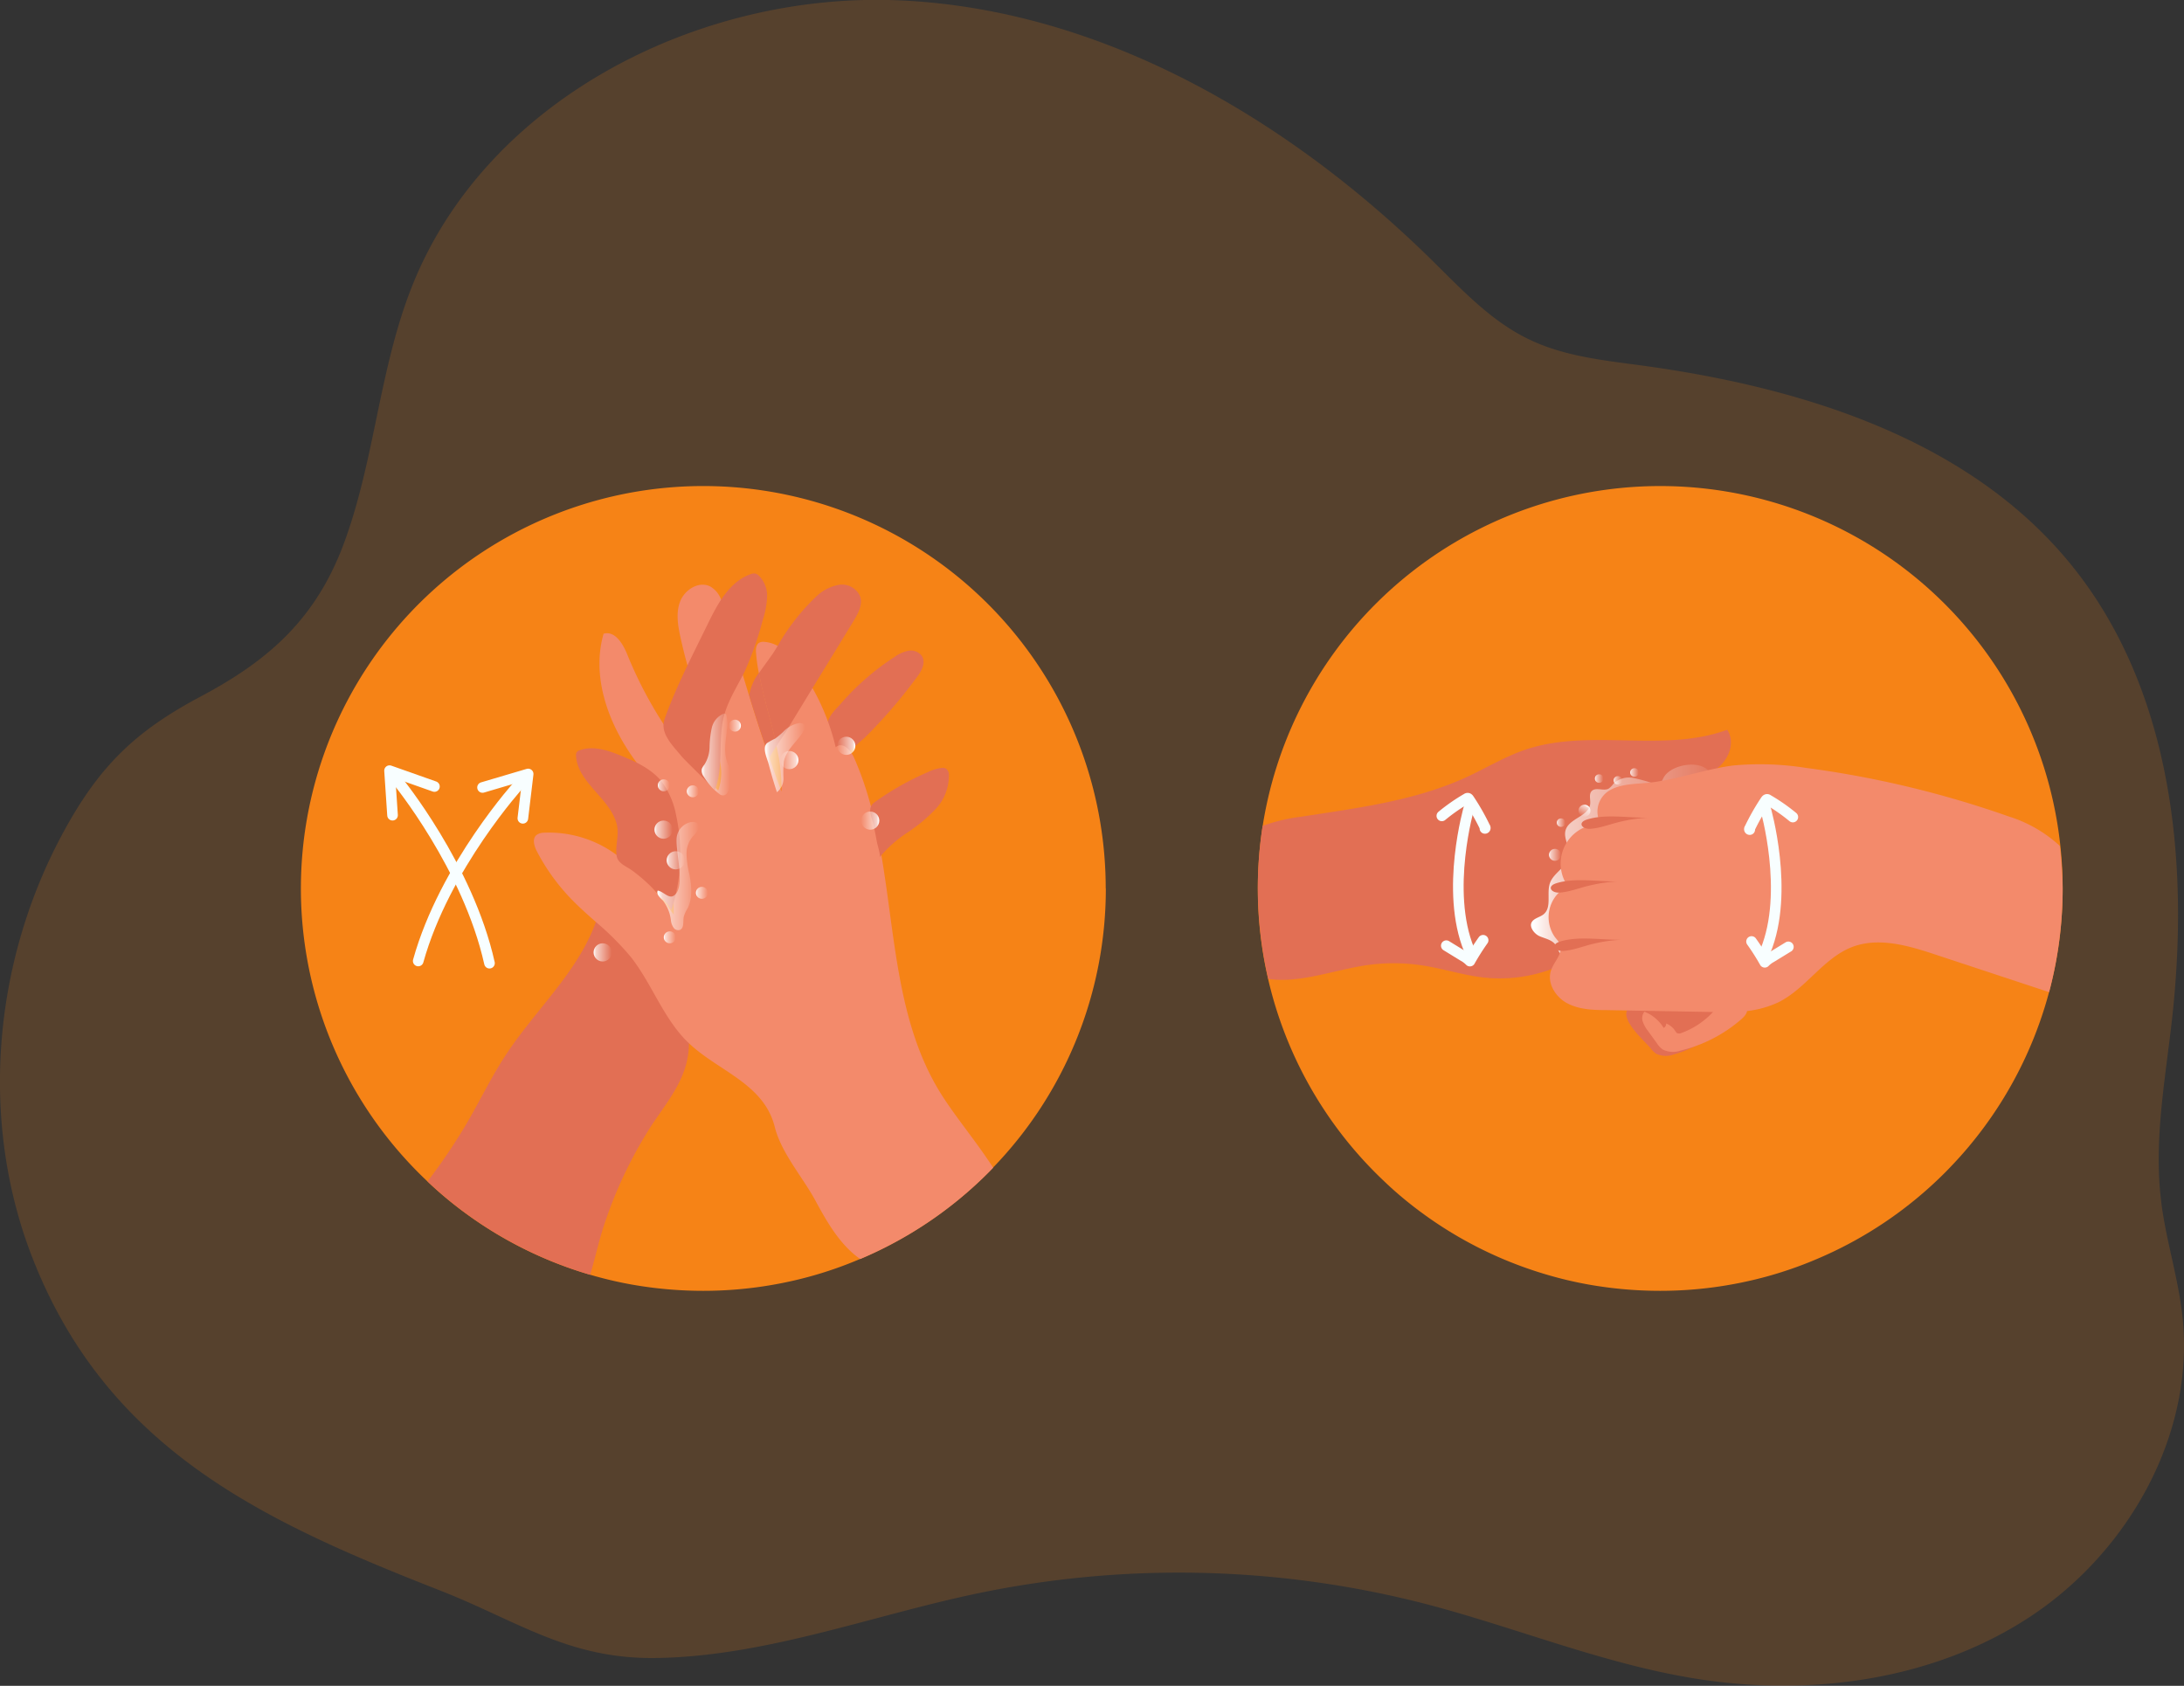 <svg id="Layer_1" data-name="Layer 1" xmlns="http://www.w3.org/2000/svg" xmlns:xlink="http://www.w3.org/1999/xlink" viewBox="0 0 386.8 298.58"><rect x="0" y="0" width="386.8" height="298.58" fill="#333333" stroke="none"/><defs><linearGradient id="linear-gradient" x1="161.58" y1="145.39" x2="166.63" y2="145.39" gradientUnits="userSpaceOnUse"><stop offset="0.01" stop-color="#fff"/><stop offset="0.13" stop-color="#fff" stop-opacity="0.69"/><stop offset="1" stop-color="#fff" stop-opacity="0"/></linearGradient><linearGradient id="linear-gradient-2" x1="172.78" y1="145.93" x2="179.96" y2="145.93" xlink:href="#linear-gradient"/><linearGradient id="linear-gradient-3" x1="153.77" y1="166.91" x2="161.11" y2="166.91" xlink:href="#linear-gradient"/><linearGradient id="linear-gradient-4" x1="105.13" y1="168.68" x2="108.35" y2="168.68" xlink:href="#linear-gradient"/><linearGradient id="linear-gradient-5" x1="118.07" y1="152.37" x2="121.29" y2="152.37" xlink:href="#linear-gradient"/><linearGradient id="linear-gradient-6" x1="115.91" y1="146.94" x2="119.13" y2="146.94" xlink:href="#linear-gradient"/><linearGradient id="linear-gradient-7" x1="121.64" y1="140.15" x2="123.76" y2="140.15" xlink:href="#linear-gradient"/><linearGradient id="linear-gradient-8" x1="116.5" y1="139.09" x2="118.62" y2="139.09" xlink:href="#linear-gradient"/><linearGradient id="linear-gradient-9" x1="123.25" y1="158.13" x2="125.37" y2="158.13" xlink:href="#linear-gradient"/><linearGradient id="linear-gradient-10" x1="117.56" y1="166.01" x2="119.68" y2="166.01" xlink:href="#linear-gradient"/><linearGradient id="linear-gradient-11" x1="2658.66" y1="995.03" x2="2661.87" y2="995.03" gradientTransform="translate(2807.76 1108.82) rotate(179.55)" xlink:href="#linear-gradient"/><linearGradient id="linear-gradient-12" x1="2648.55" y1="997.47" x2="2651.77" y2="997.47" gradientTransform="translate(2807.76 1108.82) rotate(179.55)" xlink:href="#linear-gradient"/><linearGradient id="linear-gradient-13" x1="2644.41" y1="984.2" x2="2647.63" y2="984.2" gradientTransform="translate(2807.76 1108.82) rotate(179.55)" xlink:href="#linear-gradient"/><linearGradient id="linear-gradient-14" x1="2668.79" y1="1001.2" x2="2670.91" y2="1001.2" gradientTransform="translate(2807.76 1108.82) rotate(179.55)" xlink:href="#linear-gradient"/><linearGradient id="linear-gradient-15" x1="308.49" y1="164.43" x2="343.62" y2="164.43" xlink:href="#linear-gradient"/><linearGradient id="linear-gradient-16" x1="288.73" y1="136.81" x2="290.24" y2="136.81" xlink:href="#linear-gradient"/><linearGradient id="linear-gradient-17" x1="275.73" y1="145.7" x2="277.24" y2="145.7" xlink:href="#linear-gradient"/><linearGradient id="linear-gradient-18" x1="285.78" y1="138.21" x2="287.29" y2="138.21" xlink:href="#linear-gradient"/><linearGradient id="linear-gradient-19" x1="282.47" y1="137.89" x2="283.97" y2="137.89" xlink:href="#linear-gradient"/><linearGradient id="linear-gradient-20" x1="274.33" y1="151.4" x2="276.46" y2="151.4" xlink:href="#linear-gradient"/><linearGradient id="linear-gradient-21" x1="2992.48" y1="1664.07" x2="2994.6" y2="1664.07" gradientTransform="translate(3270.4 -1527.25) rotate(121.73)" xlink:href="#linear-gradient"/></defs><title>5</title><path d="M420.14,225c.89,6.71,3,13.23,3.72,19.95,2.24,20.79-9.56,41.67-27,53.15s-39.7,14.3-60.3,10.78c-16-2.74-31.17-9-46.89-13.09A174.78,174.78,0,0,0,210.26,294c-18.69,3.93-37.24,11.06-56.51,11.4-15.65.29-24.68-6.54-38.47-11.95-31-12.15-58.41-24.7-71.84-58-9.82-24.31-7.51-52.6,4.74-75.61,6.68-12.57,13.3-18.68,24.8-24.79,12.19-6.48,20.47-13.93,25.39-27.42,5.3-14.53,6.15-30.41,11.79-44.81,13-33.3,50.89-52.62,86.61-51s68.75,21,94.24,46.09c5.31,5.23,10.52,10.83,17.24,14,6.12,2.93,13,3.65,19.73,4.56,28.29,3.83,57.81,12.94,75.92,35s21.29,52.86,18.07,81.16c-1.19,10.49-3.16,21.06-1.92,31.54Z" transform="translate(-37.33 -11.75)" fill="#f68316" opacity="0.18" style="isolation:isolate"/><path d="M233.18,169.12a71.05,71.05,0,0,1-20,49.45c-.38.4-.76.79-1.15,1.17a71.13,71.13,0,0,1-22.4,15h0a69.1,69.1,0,0,1-9.15,3.17,71.43,71.43,0,0,1-18.62,2.46,72.69,72.69,0,0,1-12.69-1.12,68.94,68.94,0,0,1-7.35-1.74,71.1,71.1,0,0,1-23.81-12.22c-1.74-1.36-3.42-2.8-5-4.32a71.27,71.27,0,1,1,120.15-51.87Z" transform="translate(-37.33 -11.75)" fill="#f68316"/><path d="M402.64,169.12a71.18,71.18,0,0,1-20,49.45c-.38.4-.76.79-1.15,1.17a71.2,71.2,0,0,1-22.39,15h0a69.1,69.1,0,0,1-9.15,3.17,71.43,71.43,0,0,1-18.62,2.46,72.69,72.69,0,0,1-12.69-1.12,68.94,68.94,0,0,1-7.35-1.74,71.1,71.1,0,0,1-23.81-12.22c-1.74-1.36-3.42-2.8-5-4.32a71.27,71.27,0,1,1,119.75-59.43A70.08,70.08,0,0,1,402.64,169.12Z" transform="translate(-37.33 -11.75)" fill="#f68316"/><path d="M195.72,128.13a6.39,6.39,0,0,1,2.46-1.12,2.45,2.45,0,0,1,2.41.91c.81,1.25-.14,2.86-1.05,4a89.69,89.69,0,0,1-9.16,10.58A30,30,0,0,0,186,147c-.34-2.17-1.78-4.18-2.11-6.35-.27-1.79,1.38-3.16,2.55-4.5A44.79,44.79,0,0,1,195.72,128.13Z" transform="translate(-37.33 -11.75)" fill="#e26f54"/><path d="M159.35,196.58a14.6,14.6,0,0,1-.51,3.7c-1.08,4-3.78,7.28-6.07,10.72a77,77,0,0,0-8.08,16.62c-1.13,3.13-1.85,6.59-2.83,9.91a71.1,71.1,0,0,1-23.81-12.22c-1.74-1.36-3.42-2.8-5-4.32a105,105,0,0,0,6.9-10.21c2.38-4.06,4.4-8.32,7-12.25,5.21-7.92,12.75-14.66,15.9-23.46a22.66,22.66,0,0,0,.72-2.34c4.32,3.52,8.71,7.11,11.85,11.71A21.25,21.25,0,0,1,159.35,196.58Z" transform="translate(-37.33 -11.75)" fill="#e26f54"/><path d="M213.23,218.57c-.38.4-.76.79-1.15,1.17a71.13,71.13,0,0,1-22.4,15h0c-3.59-2.51-5.9-6.58-8-10.47-2.27-4.14-6-8.36-7.14-12.95a12.48,12.48,0,0,0-1.35-3.28c-3.1-5.16-9.42-7.34-13.8-11.48l-.3-.28c-4.29-4.22-6.29-10.25-10-15a50.46,50.46,0,0,0-6.24-6.25c-1.59-1.4-3.18-2.82-4.64-4.36a36.26,36.26,0,0,1-5.8-8.15c-.48-.92-.86-2.23-.05-2.89a2.29,2.29,0,0,1,1.28-.4,20.16,20.16,0,0,1,12.88,3.93l.39.28a35.34,35.34,0,0,1,6.16,5.75c1.26,1.45,2.44,3,3.57,4.53,0-.63,0-1.28,0-1.95h0c-.11-3.2-.54-6.71-.63-9.75a23.61,23.61,0,0,0-1-7.1c-1.05-3-3.14-5.59-5-8.2l-.59-.82c-4.47-6.34-7.35-14.45-5.19-21.91,2-.57,3.41,1.75,4.17,3.62A72.94,72.94,0,0,0,154.85,140a71.45,71.45,0,0,0,9.22,11.3l.46.46a9.34,9.34,0,0,0,.34-5,33.74,33.74,0,0,0-2.15-6.48,96.39,96.39,0,0,1-3.62-10.63c-.46-1.62-.86-3.26-1.23-4.91-.48-2.16-.88-4.49-.05-6.54s3.31-3.58,5.29-2.58a4.37,4.37,0,0,1,1.95,2.38h0a13.89,13.89,0,0,1,.6,1.86c1,3.83,2.11,7.67,3.24,11.48.37,1.22.74,2.44,1.12,3.66,1.12,3.69,2.3,7.35,3.59,11,.68,2,1.39,4,2.14,5.94a34.19,34.19,0,0,0-.89-8c-.93-4.31-2.34-8.56-3.12-12.92a31.56,31.56,0,0,1-.51-3.64c-.07-.63,0-1.42.52-1.77a1.52,1.52,0,0,1,1-.17,5.63,5.63,0,0,1,2.37.74A12.44,12.44,0,0,1,179,130a35.41,35.41,0,0,1,2.23,3.61,40,40,0,0,1,4.11,10.5,1.22,1.22,0,0,1,.17-.15c.82-.54,1.73,0,2.4.87a5.24,5.24,0,0,1,.68,1.12,57.28,57.28,0,0,1,3,8.67c.76,2.82,1.34,5.7,1.84,8.61,2.48,14.51,2.78,29.72,10.47,42.11C206.51,209.53,210.29,214,213.23,218.57Z" transform="translate(-37.33 -11.75)" fill="#f38a6b"/><path d="M146.5,157.52c-1.31-4.51-6.86-7.19-7.15-11.88a1.11,1.11,0,0,1,.11-.65,1,1,0,0,1,.57-.37c2.34-.84,4.92,0,7.23.95,2.66,1.07,5.38,2.32,7.2,4.54a14.53,14.53,0,0,1,2.64,6.15,32.2,32.2,0,0,1-.91,16.86c.21-.61-2.59-3.3-3-3.77a30.07,30.07,0,0,0-3.84-3.38c-1.17-.86-2.66-1.29-2.82-2.74C146.27,161.3,147.09,159.53,146.5,157.52Z" transform="translate(-37.33 -11.75)" fill="#e26f54"/><path d="M162.81,122c1.71-3.5,3.81-7.28,7.49-8.57a1.55,1.55,0,0,1,.73-.11,1.33,1.33,0,0,1,.67.36,5,5,0,0,1,1.49,3.76,15.07,15.07,0,0,1-.76,4.08,58.25,58.25,0,0,1-3.11,8.93c-1.29,2.69-3,5.21-3.76,8.09-1.13,4.29,0,9-1.63,13.14,0-.13-5.41-5.37-5.91-6-1.5-1.84-3.86-4.05-3-6.55C157.08,133.31,160.1,127.57,162.81,122Z" transform="translate(-37.33 -11.75)" fill="#e26f54"/><path d="M174.86,143.85c-.43.68-.88,1.38-1.25,2.06q-1.92-5.43-3.59-11a9,9,0,0,1,1.73-4C172.52,135.29,173.94,139.54,174.86,143.85Z" transform="translate(-37.33 -11.75)" fill="#e26f54"/><path d="M188.48,121.77q-3.6,5.91-7.24,11.83L176.73,141c-.43.71-1.15,1.75-1.87,2.88-.92-4.31-2.34-8.56-3.11-12.91,1-1.48,2.13-2.91,2.8-4l.54-.88a38.12,38.12,0,0,1,6.87-8.76,7.8,7.8,0,0,1,3.95-2,3.5,3.5,0,0,1,3.71,1.94C190.21,118.74,189.33,120.38,188.48,121.77Z" transform="translate(-37.33 -11.75)" fill="#e26f54"/><path d="M201.73,148.47a7.19,7.19,0,0,1,2.45-.72,1.23,1.23,0,0,1,.71.14,1.32,1.32,0,0,1,.49,1.1,8.58,8.58,0,0,1-2.3,6,28.19,28.19,0,0,1-5.06,4.23,22,22,0,0,0-4.91,4.37c.23-.3-.4-2.27-.47-2.69-.18-1-.37-1.93-.57-2.9-.32-1.51-1.28-3.1.11-4.13A50,50,0,0,1,201.73,148.47Z" transform="translate(-37.33 -11.75)" fill="#e26f54"/><path d="M166.08,140.9a6.45,6.45,0,0,0-.08-2.4.49.49,0,0,0-.18-.31.5.5,0,0,0-.43,0,3.57,3.57,0,0,0-2,2.5A17.5,17.5,0,0,0,163,144a6,6,0,0,1-.92,3.18,2.63,2.63,0,0,0-.45.75,1.77,1.77,0,0,0,.34,1.37,10.91,10.91,0,0,0,2.73,3.05,1.13,1.13,0,0,0,.47.25c1.9.39,1.56-4.38,1.15-5.35C165.39,145.09,165.86,143.25,166.08,140.9Z" transform="translate(-37.33 -11.75)" fill="url(#linear-gradient)"/><path d="M178.91,139.81c.45,0,1,.17,1.05.62a1,1,0,0,1-.17.56c-1.08,2-3.19,3.41-3.63,5.62a20,20,0,0,0-.07,2.9,3.09,3.09,0,0,1-1.16,2.55q-.81-2.46-1.47-5c-.28-1.05-1.19-2.84-.28-3.7a11.41,11.41,0,0,1,1.46-.81,14.92,14.92,0,0,0,1.36-1.14A5.08,5.08,0,0,1,178.91,139.81Z" transform="translate(-37.33 -11.75)" fill="url(#linear-gradient-2)"/><path d="M160,159.94a4.66,4.66,0,0,0-1.08,3.18,17.86,17.86,0,0,0,.48,3.39c.41,2,.64,4.26-.29,6.12a5.72,5.72,0,0,0-.68,1.49c-.16.85.11,2-.69,2.33a1,1,0,0,1-1.12-.4,2.79,2.79,0,0,1-.45-1.16,7.09,7.09,0,0,0-1.41-3.62c-.51-.52-1.26-1.14-.94-1.79,1,.16,1.92,1.46,2.8.93,2.33-1.4.15-8.25.59-10.55C157.92,156.36,163.39,156.59,160,159.94Z" transform="translate(-37.33 -11.75)" fill="url(#linear-gradient-3)"/><circle cx="106.74" cy="168.68" r="1.61" fill="url(#linear-gradient-4)"/><circle cx="119.68" cy="152.37" r="1.61" fill="url(#linear-gradient-5)"/><circle cx="117.52" cy="146.94" r="1.61" fill="url(#linear-gradient-6)"/><circle cx="122.7" cy="140.15" r="1.06" fill="url(#linear-gradient-7)"/><circle cx="117.56" cy="139.09" r="1.06" fill="url(#linear-gradient-8)"/><circle cx="124.31" cy="158.13" r="1.06" fill="url(#linear-gradient-9)"/><circle cx="118.62" cy="166.01" r="1.06" fill="url(#linear-gradient-10)"/><circle cx="139.8" cy="134.62" r="1.61" fill="url(#linear-gradient-11)"/><circle cx="149.88" cy="132.09" r="1.61" fill="url(#linear-gradient-12)"/><circle cx="154.12" cy="145.34" r="1.61" fill="url(#linear-gradient-13)"/><circle cx="130.16" cy="128.52" r="1.06" fill="url(#linear-gradient-14)"/><path d="M107.7,150s12.52,15.27,16.32,32.34" transform="translate(-37.33 -11.75)" fill="none" stroke="#f8feff" stroke-linecap="round" stroke-linejoin="round" stroke-width="1.88"/><polyline points="69.52 144.38 68.99 136.49 76.94 139.3" fill="none" stroke="#f8feff" stroke-linecap="round" stroke-linejoin="round" stroke-width="1.88"/><path d="M129.4,150.52s-13.31,14.59-18,31.43" transform="translate(-37.33 -11.75)" fill="none" stroke="#f8feff" stroke-linecap="round" stroke-linejoin="round" stroke-width="1.88"/><polyline points="92.6 144.93 93.54 137.08 85.46 139.47" fill="none" stroke="#f8feff" stroke-linecap="round" stroke-linejoin="round" stroke-width="1.88"/><path d="M341.58,147.71l-.16.12c-3.69,2.75-6.28,1.65-8.41,6.33s-2.86,9.73-4.86,14.41a26.3,26.3,0,0,1-7,9.52l-.76.64a29,29,0,0,1-8.14,4.61A26.39,26.39,0,0,1,300,184.87c-3.59-.42-7.05-1.56-10.62-2.11a33.47,33.47,0,0,0-10.43,0c-5.64.9-11.63,3.18-17,2.37a71.63,71.63,0,0,1-1-27.11,31.44,31.44,0,0,1,6.89-1.63c9.93-1.54,20.09-2.8,29.22-7,3.49-1.61,6.8-3.64,10.44-4.87,11.4-3.84,24.43.65,35.72-3.52C344.67,143.08,343.6,146.16,341.58,147.71Z" transform="translate(-37.33 -11.75)" fill="#e26f54"/><path d="M331.94,149.53c-.19.37-.34.81-.71,1a1.38,1.38,0,0,1-1,0,33.15,33.15,0,0,0-3.64-1,4,4,0,0,0-3.49,1,3.82,3.82,0,0,1-.86.89c-.89.5-2.24-.31-3,.42-.56.57-.19,1.52-.28,2.32-.25,2.17-3.73,2.52-4.35,4.61-.44,1.46.78,3,.6,4.48-.25,2-2.66,3-3.35,4.84s.37,4.35-1.15,5.59c-.69.56-1.77.69-2.15,1.49s.51,2,1.48,2.41,2.12.62,2.75,1.46c.35.47.48,1.08.83,1.55a3.86,3.86,0,0,0,3,1.07,6.39,6.39,0,0,0,4-.81c1.24-.92,1.67-2.55,2.19-4A20.14,20.14,0,0,1,338.33,164c1.73-.28,3.74-.46,4.75-1.9s.36-3.74-.65-5.37c-.8-1.29-1.89-2.62-2.18-4.16-.24-1.34.7-3-.16-4.12C338.37,146.17,333.11,147.2,331.94,149.53Z" transform="translate(-37.33 -11.75)" fill="url(#linear-gradient-15)"/><path d="M329.63,197.37a4.7,4.7,0,0,0,1,1,4,4,0,0,0,3.15.13c4.65-1.27,8.6-4.38,11.92-7.88a66,66,0,0,0-10.24-1.76c-2.69-.18-7.19-.42-9.49,1.29S328.48,196,329.63,197.37Z" transform="translate(-37.33 -11.75)" fill="#e26f54"/><path d="M402.64,169.12a71.24,71.24,0,0,1-2.4,18.35l-20-6.61c-4.84-1.61-10.17-3.21-14.93-1.37-5.08,2-8.11,7.33-13,9.77a18,18,0,0,1-6.92,1.66c-1.69.11-3.41.09-5.1.06l-14.84-.26-3.68-.07c-2.36,0-4.83-.11-6.91-1.23s-3.62-3.64-2.81-5.87l.08-.21h0c.45-1.09,1.37-2.14,1.58-3.2a2,2,0,0,0-.32-1.57c-.2-.3-.45-.56-.67-.84a6.12,6.12,0,0,1,.7-7.89,5,5,0,0,1,1.59-1.07,7.9,7.9,0,0,1-.54-.94,7,7,0,0,1,3.36-9.5,7,7,0,0,1,3.33-.7,2.4,2.4,0,0,1-.8-1.16,4.36,4.36,0,0,1,1.92-4.66c2-1.22,4.42-1.18,6.72-1.4,4.19-.39,8.22-1.74,12.35-2.58,0,0,0,0,0,0,1-.21,2-.39,3-.51a51.71,51.71,0,0,1,12.73.42,178.12,178.12,0,0,1,36,8.61,23.86,23.86,0,0,1,9.05,5.21A70.08,70.08,0,0,1,402.64,169.12Z" transform="translate(-37.33 -11.75)" fill="#f38a6b"/><path d="M319.75,178.85a26.8,26.8,0,0,1,4.79-.66c-3.4.08-7.7-.73-11,.35-1.65.54-.82,1.71.62,1.63C316,180.07,318,179.23,319.75,178.85Z" transform="translate(-37.33 -11.75)" fill="#e26f54"/><path d="M319.11,168.53a26.71,26.71,0,0,1,4.78-.67c-3.4.08-7.7-.73-11,.35-1.64.54-.82,1.71.62,1.63C315.34,169.74,317.33,168.9,319.11,168.53Z" transform="translate(-37.33 -11.75)" fill="#e26f54"/><path d="M324.54,157.23a26.68,26.68,0,0,1,4.79-.66c-3.41.08-7.7-.73-11,.35-1.64.54-.81,1.71.63,1.62C320.77,158.44,322.76,157.61,324.54,157.23Z" transform="translate(-37.33 -11.75)" fill="#e26f54"/><path d="M350,154.92s4.3,14.78,0,25.25" transform="translate(-37.33 -11.75)" fill="none" stroke="#f8feff" stroke-linecap="round" stroke-linejoin="round" stroke-width="1.88"/><path d="M347.22,158.68c-.09,0-.08-.14,0-.22a39.93,39.93,0,0,1,2.81-4.93c.07-.1.15-.2.26-.2a.25.25,0,0,1,.15.06,32.78,32.78,0,0,1,4.41,3.07" transform="translate(-37.33 -11.75)" fill="none" stroke="#f8feff" stroke-linecap="round" stroke-linejoin="round" stroke-width="1.88"/><path d="M347.54,178.5a40.15,40.15,0,0,1,2.34,3.68,4.88,4.88,0,0,1,1.18-.89l3-1.84" transform="translate(-37.33 -11.75)" fill="none" stroke="#f8feff" stroke-linecap="round" stroke-linejoin="round" stroke-width="1.88"/><path d="M297.52,154.71s-4.3,14.78,0,25.25" transform="translate(-37.33 -11.75)" fill="none" stroke="#f8feff" stroke-linecap="round" stroke-linejoin="round" stroke-width="1.88"/><path d="M300.32,158.47c.09,0,.08-.14,0-.22a39.93,39.93,0,0,0-2.81-4.93c-.07-.1-.15-.21-.26-.2a.25.25,0,0,0-.15.06,32.78,32.78,0,0,0-4.41,3.07" transform="translate(-37.33 -11.75)" fill="none" stroke="#f8feff" stroke-linecap="round" stroke-linejoin="round" stroke-width="1.88"/><path d="M300,178.28a41.72,41.72,0,0,0-2.34,3.69,4.88,4.88,0,0,0-1.18-.89l-3-1.84" transform="translate(-37.33 -11.75)" fill="none" stroke="#f8feff" stroke-linecap="round" stroke-linejoin="round" stroke-width="1.88"/><path d="M334.94,194.77a.83.83,0,0,1-.44,0c-.23,0-.37-.28-.51-.48a3.44,3.44,0,0,0-1.57-1.27.89.89,0,0,1-.44.79,7,7,0,0,0-3.42-2.88,1.89,1.89,0,0,0-.28,1.77,5.58,5.58,0,0,0,.91,1.63l1.55,2.14a4.28,4.28,0,0,0,1.05,1.15,4.09,4.09,0,0,0,3.21.19,25.4,25.4,0,0,0,10.75-5.56c.54-.48,1.11-1.11,1-1.82-.05-.27-3.52-.63-3.94-.62a2.2,2.2,0,0,0-1.94,1A14.32,14.32,0,0,1,334.94,194.77Z" transform="translate(-37.33 -11.75)" fill="#f38a6b"/><circle cx="289.48" cy="136.81" r="0.75" fill="url(#linear-gradient-16)"/><circle cx="276.48" cy="145.7" r="0.75" fill="url(#linear-gradient-17)"/><circle cx="286.54" cy="138.21" r="0.75" fill="url(#linear-gradient-18)"/><circle cx="283.22" cy="137.89" r="0.75" fill="url(#linear-gradient-19)"/><circle cx="275.4" cy="151.4" r="1.06" fill="url(#linear-gradient-20)"/><circle cx="280.62" cy="143.58" r="1.06" fill="url(#linear-gradient-21)"/></svg>